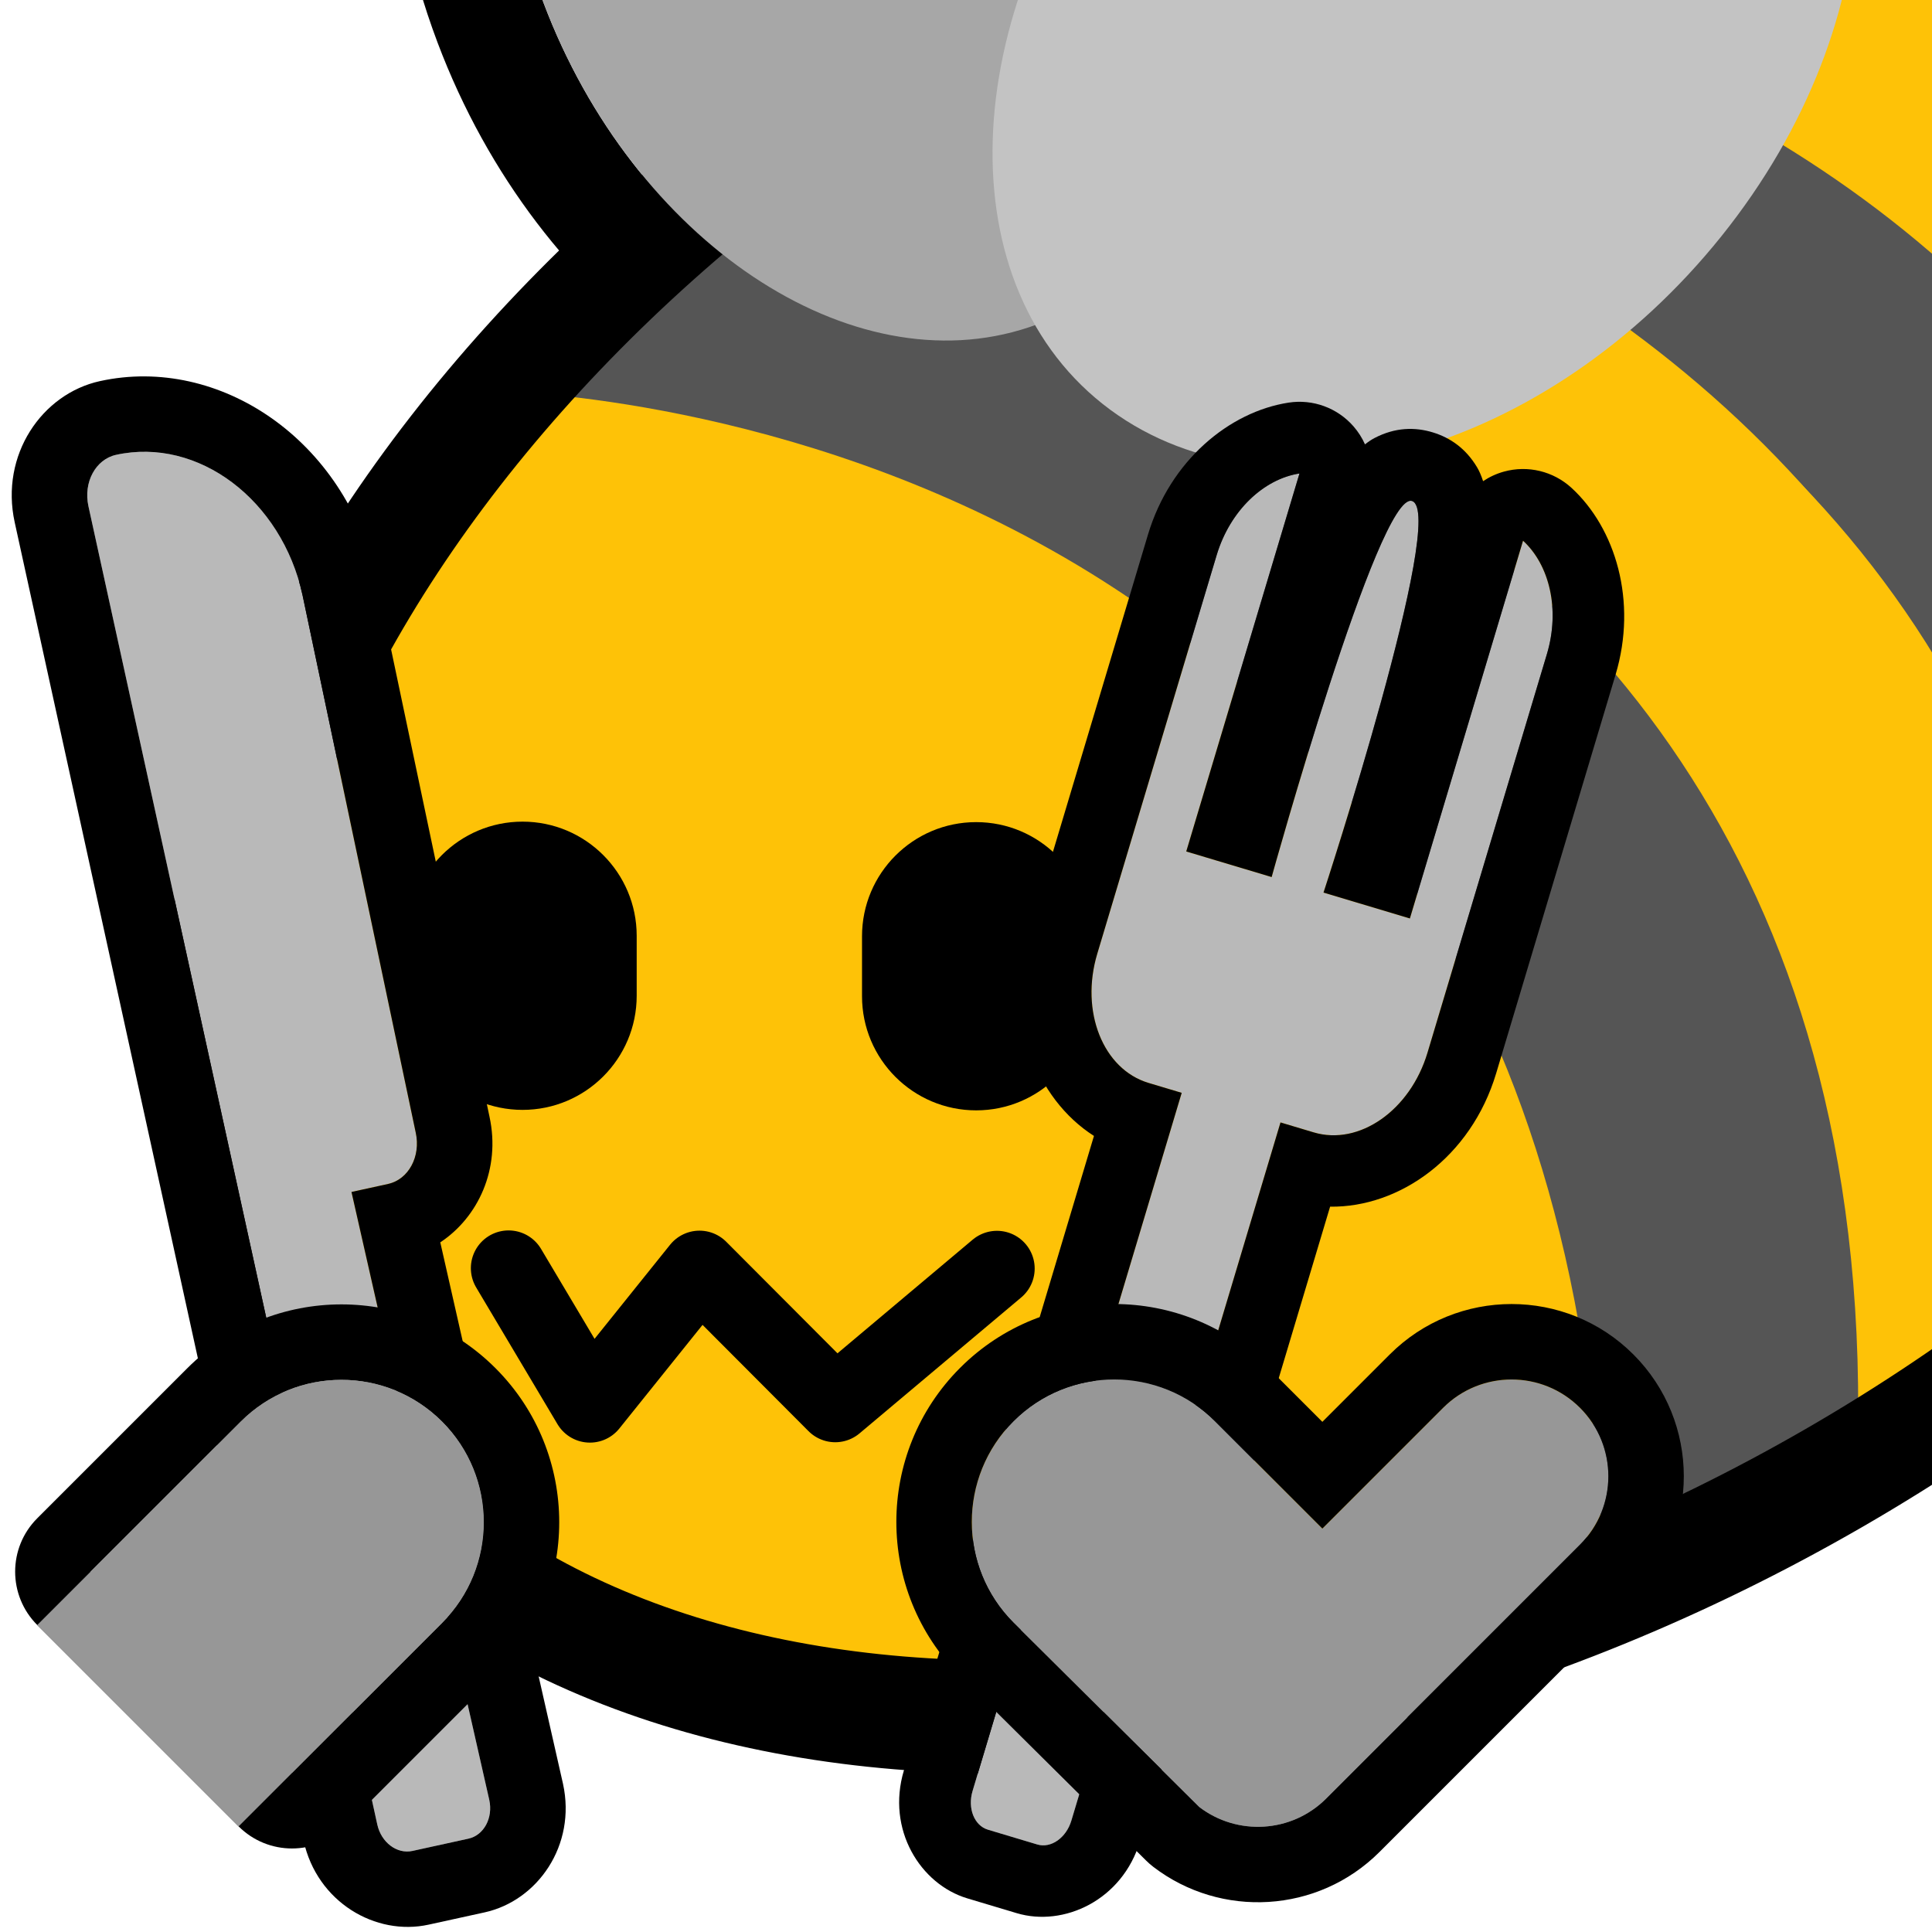 <?xml version="1.0" encoding="UTF-8" standalone="no"?>
<!DOCTYPE svg PUBLIC "-//W3C//DTD SVG 1.1//EN" "http://www.w3.org/Graphics/SVG/1.1/DTD/svg11.dtd">
<svg width="100%" height="100%" viewBox="0 0 256 256" version="1.1" xmlns="http://www.w3.org/2000/svg" xmlns:xlink="http://www.w3.org/1999/xlink" xml:space="preserve" xmlns:serif="http://www.serif.com/" style="fill-rule:evenodd;clip-rule:evenodd;stroke-linecap:round;stroke-linejoin:round;stroke-miterlimit:1.5;">
    <rect id="blobbee_cutlery" x="0" y="0" width="256" height="256" style="fill:none;"/>
    <clipPath id="_clip1">
        <rect x="0" y="0" width="256" height="256"/>
    </clipPath>
    <g clip-path="url(#_clip1)">
        <path id="Wings-outline" serif:id="Wings outline" d="M130.856,59.756C103.019,62.47 71.403,41.235 57.982,5.65C42.637,-35.039 58.037,-75.299 88.386,-85.447C112.041,-93.356 140.798,-81.45 159.283,-56.218C186.131,-74.864 218.386,-77.209 239.378,-61.728C266.807,-41.5 268.887,4.414 239.797,40.686C211.162,76.39 165.207,86.274 138.208,66.364C135.509,64.373 133.058,62.162 130.856,59.756ZM137.155,43.08C139.645,47.429 142.961,51.231 147.111,54.291C168.802,70.288 205.09,59.987 228.095,31.302C251.1,2.617 252.167,-33.659 230.475,-49.656C210.553,-64.348 178.317,-56.856 155.368,-33.312C142.407,-61.872 115.433,-78.674 93.143,-71.221C69.559,-63.336 60.093,-31.263 72.017,0.357C83.942,31.976 112.771,51.244 136.356,43.359C136.624,43.269 136.89,43.176 137.155,43.08Z"/>
        <path id="Body" d="M127.902,1.921C208.729,-44.745 300.137,-39.183 331.897,14.333C363.657,67.85 323.82,149.185 242.993,195.851C162.165,242.517 70.758,236.955 38.998,183.439C7.237,129.922 47.074,48.587 127.902,1.921Z" style="fill:rgb(254,194,7);"/>
        <g id="Stripes">
            <path d="M188.793,-16.095C187.039,-14.699 315.054,-20.58 327.076,109.803C391.095,-61.796 189.429,-29.021 188.793,-16.095Z" style="fill:rgb(85,85,85);"/>
            <path d="M327.076,111.159C319.401,-14.647 191.893,-17.614 192.59,-21.35L145.073,-3.751C145.073,-3.751 299.034,-6.142 304.518,142.104L323.15,113.42" style="fill:rgb(254,194,7);"/>
            <path d="M275.897,172.628L304.252,142.104C298.868,-6.332 141.84,-8.914 141.842,-8.859L116.671,5.99C116.437,6.032 279.066,19.108 275.897,172.628Z" style="fill:rgb(85,85,85);"/>
            <path d="M118.8,6.104L91.65,27.286C91.65,27.286 247.73,42.825 246.071,194.336L275.383,174.688C286.256,24.404 117.148,7.374 114.749,9.264" style="fill:rgb(254,194,7);"/>
            <path d="M85.819,30.174L65.463,51.814C65.463,51.814 209.143,53.111 212.42,209.36L246.071,194.336C251.812,38.125 90.484,31.835 85.819,30.174Z" style="fill:rgb(85,85,85);"/>
        </g>
        <path id="Mouth" d="M67.391,168.037L78.167,186.154L92.687,168.069L110.674,186.104L132.101,168.09" style="fill:none;stroke:black;stroke-width:10px;"/>
        <path id="Body-outline" serif:id="Body outline" d="M127.902,1.921C208.729,-44.745 300.137,-39.183 331.897,14.333C363.657,67.85 323.82,149.185 242.993,195.851C162.165,242.517 70.758,236.955 38.998,183.439C7.237,129.922 47.074,48.587 127.902,1.921Z" style="fill:none;stroke:black;stroke-width:15px;"/>
        <g id="Wings">
            <path id="Back-wing" serif:id="Back wing" d="M93.143,-71.221C116.727,-79.107 145.556,-59.838 157.481,-28.219C169.406,3.4 159.94,35.473 136.356,43.359C112.771,51.244 83.942,31.976 72.017,0.357C60.093,-31.263 69.559,-63.336 93.143,-71.221Z" style="fill:rgb(167,167,167);"/>
            <path id="Front-wing" serif:id="Front wing" d="M230.475,-49.656C252.167,-33.659 251.1,2.617 228.095,31.302C205.09,59.987 168.802,70.288 147.111,54.291C125.419,38.295 126.486,2.019 149.491,-26.666C172.496,-55.351 208.784,-65.652 230.475,-49.656Z" style="fill:rgb(195,195,195);"/>
        </g>
        <g id="Eyes">
            <path id="Right-eye" serif:id="Right eye" d="M144.47,124.059L144.47,132.005C144.47,140.353 137.693,147.129 129.346,147.129C120.998,147.129 114.222,140.353 114.222,132.005L114.222,124.059C114.222,115.712 120.998,108.935 129.346,108.935C137.693,108.935 144.47,115.712 144.47,124.059Z"/>
            <path id="Left-eye" serif:id="Left eye" d="M84.365,123.995L84.365,131.941C84.365,140.288 77.588,147.065 69.241,147.065C60.894,147.065 54.117,140.288 54.117,131.941L54.117,123.995C54.117,115.647 60.894,108.871 69.241,108.871C77.588,108.871 84.365,115.647 84.365,123.995Z"/>
        </g>
        <path id="Fork" d="M156.582,144.807L152.188,143.491C146.15,141.682 143.105,134.015 145.392,126.381L161.212,73.567C162.987,67.643 167.454,63.467 172.187,62.739L157.184,112.825L168.5,116.214C168.5,116.214 182.708,65.037 187.09,66.383C191.868,67.849 175.372,118.273 175.372,118.273L186.817,121.701L201.811,71.647C205.324,74.869 206.736,80.782 204.971,86.675L189.15,139.488C186.863,147.123 180.105,151.853 174.067,150.044L169.673,148.728L141.959,241.245C141.275,243.529 139.253,244.944 137.447,244.403L130.902,242.442C129.096,241.901 128.185,239.608 128.869,237.324L156.582,144.807Z" style="fill:rgb(185,185,185);"/>
        <path d="M144.955,150.517C137.233,145.583 132.947,134.818 136.291,123.655L152.112,70.841C155.053,61.021 162.897,54.557 170.743,53.35C173.964,52.854 177.214,54.044 179.353,56.502C179.982,57.225 180.49,58.028 180.869,58.881C181.328,58.517 181.747,58.242 182.106,58.054C184.88,56.599 187.509,56.574 189.878,57.301C192.156,58 194.214,59.407 195.709,61.898C195.987,62.361 196.268,62.985 196.518,63.758C197.356,63.196 198.288,62.763 199.289,62.488C202.443,61.619 205.822,62.434 208.233,64.646C214.051,69.983 216.995,79.64 214.071,89.401L198.251,142.214C194.907,153.378 185.409,160.014 176.246,159.89L151.06,243.971C148.71,251.815 140.925,255.362 134.721,253.503L128.176,251.543C121.972,249.684 117.419,242.442 119.769,234.598L144.955,150.517ZM156.582,144.807L128.869,237.324C128.185,239.608 129.096,241.901 130.902,242.442L137.447,244.403C139.253,244.944 141.275,243.529 141.959,241.245L169.673,148.728L174.067,150.044C180.105,151.853 186.863,147.123 189.15,139.488L204.971,86.675C206.736,80.782 205.324,74.869 201.811,71.647L186.817,121.701L175.372,118.273C175.372,118.273 191.868,67.849 187.09,66.383C182.708,65.037 168.5,116.214 168.5,116.214L157.184,112.825L172.187,62.739C167.454,63.467 162.987,67.643 161.212,73.567L145.392,126.381C143.105,134.015 146.15,141.682 152.188,143.491L156.582,144.807Z"/>
        <path id="Knife" d="M46.573,157.941L64.833,238.504C65.354,240.886 64.116,243.184 62.068,243.633L54.648,245.259C52.6,245.707 50.514,244.138 49.992,241.756L11.716,67.07C11.024,63.91 12.667,60.862 15.383,60.267C26.248,57.886 37.318,66.214 40.087,78.851L55.086,150.077C55.778,153.236 54.135,156.284 51.419,156.88L46.573,157.941Z" style="fill:rgb(185,185,185);"/>
        <path d="M58.34,164.617L74.585,236.294C74.591,236.317 74.596,236.341 74.601,236.364C76.388,244.522 71.222,251.864 64.208,253.401L56.788,255.027C49.774,256.564 42.012,252.055 40.224,243.896L1.948,69.21C-0.01,60.275 5.561,52.182 13.243,50.499C29.069,47.031 45.821,58.303 49.855,76.711C49.861,76.738 49.866,76.764 49.872,76.791C49.872,76.791 64.865,147.985 64.864,147.983C66.361,154.9 63.347,161.307 58.34,164.617ZM46.573,157.941L51.419,156.88C54.135,156.284 55.778,153.236 55.086,150.077L40.087,78.851C37.318,66.214 26.248,57.886 15.383,60.267C12.667,60.862 11.024,63.91 11.716,67.07L49.992,241.756C50.514,244.138 52.6,245.707 54.648,245.259L62.068,243.633C64.116,243.184 65.354,240.886 64.833,238.504L46.573,157.941Z"/>
        <g id="Left-hand" serif:id="Left hand">
            <path id="Outline" d="M31.899,188.359L12.007,208.251L38.689,234.932L58.58,215.04C65.943,207.677 65.943,195.722 58.58,188.359C51.217,180.996 39.262,180.996 31.899,188.359Z" style="fill:rgb(151,151,151);"/>
            <path d="M24.828,181.288C36.093,170.022 54.386,170.022 65.651,181.288C76.917,192.553 76.917,210.846 65.651,222.111L45.76,242.003C41.854,245.909 35.523,245.909 31.617,242.003L4.936,215.322C1.031,211.417 1.031,205.085 4.936,201.18L24.828,181.288ZM31.899,188.359L12.007,208.251L38.689,234.932L58.58,215.04C65.943,207.677 65.943,195.722 58.58,188.359C51.217,180.996 39.262,180.996 31.899,188.359Z"/>
            <path id="Fill" d="M31.899,188.359L4.926,215.332L31.607,242.013L58.58,215.04C65.943,207.677 65.943,195.722 58.58,188.359C51.217,180.996 39.262,180.996 31.899,188.359Z" style="fill:rgb(151,151,151);"/>
        </g>
        <path id="Right-arm" serif:id="Right arm" d="M158.906,239.434L134.294,215.013C126.926,207.645 126.926,195.682 134.294,188.314C141.662,180.947 153.625,180.947 160.993,188.314L175.221,202.543L191.221,186.543C196.227,181.537 204.355,181.537 209.361,186.543C214.367,191.549 214.367,199.677 209.361,204.683L175.728,238.316C171.14,242.904 163.922,243.277 158.906,239.434Z" style="fill:rgb(151,151,151);"/>
        <path d="M151.863,246.532L127.251,222.112C127.241,222.103 127.232,222.093 127.223,222.084C115.953,210.814 115.953,192.514 127.223,181.243C138.493,169.973 156.793,169.973 168.064,181.243C168.064,181.243 175.221,188.401 175.221,188.401L184.15,179.472C193.059,170.564 207.524,170.564 216.432,179.472C225.341,188.38 225.341,202.846 216.432,211.754L182.799,245.387C174.623,253.563 161.761,254.22 152.824,247.371C152.486,247.113 152.165,246.832 151.863,246.532ZM158.906,239.434C163.922,243.277 171.14,242.904 175.728,238.316L209.361,204.683C214.367,199.677 214.367,191.549 209.361,186.543C204.355,181.537 196.227,181.537 191.221,186.543L175.221,202.543L160.993,188.314C153.625,180.947 141.662,180.947 134.294,188.314C126.926,195.682 126.926,207.645 134.294,215.013L158.906,239.434Z"/>
    </g>
</svg>
